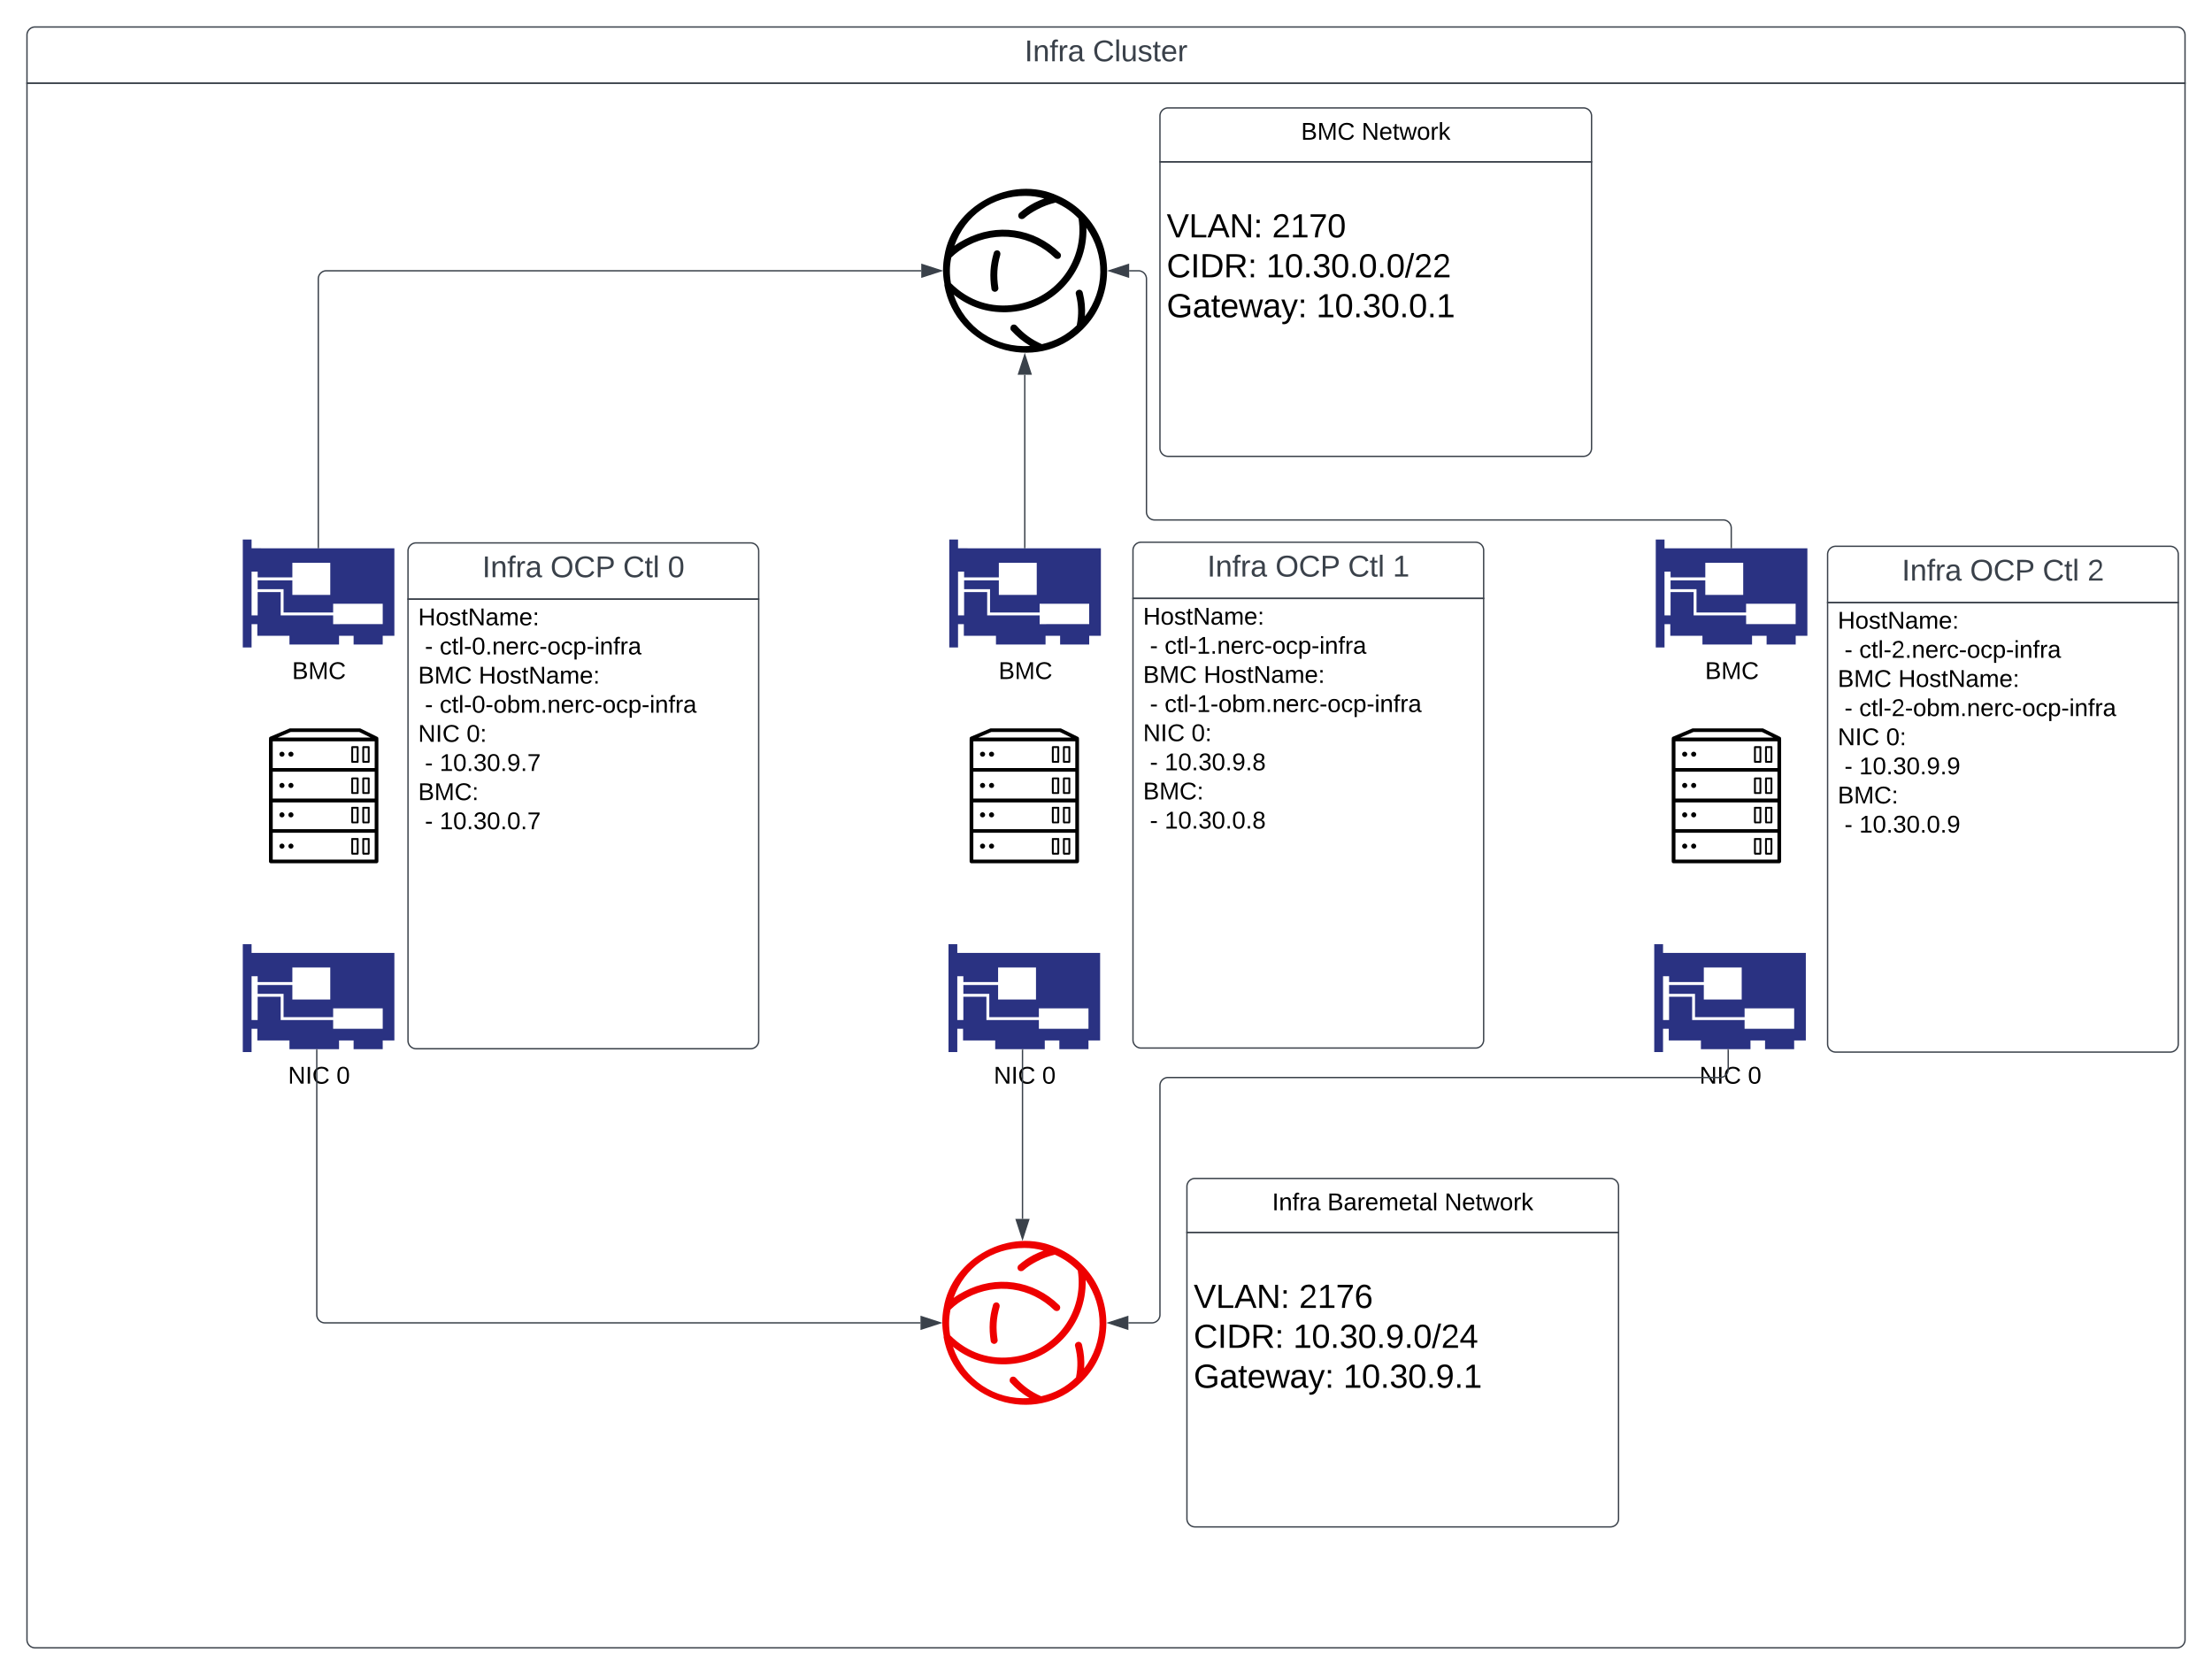 <svg xmlns="http://www.w3.org/2000/svg" xmlns:xlink="http://www.w3.org/1999/xlink" xmlns:lucid="lucid" width="1640" height="1241.67"><g transform="translate(-60 -20)" lucid:page-tab-id="0_0"><path d="M0 0h1760v1360H0z" fill="#fff"/><path d="M80 81.67V46a6 6 0 0 1 6-6h1588a6 6 0 0 1 6 6v35.67z" stroke="#3a414a" fill="#fff"/><path d="M1680 81.67v1154a6 6 0 0 1-6 6H86a6 6 0 0 1-6-6v-1154z" stroke="#3a414a" fill="none"/><use xlink:href="#a" transform="matrix(1,0,0,1,80,40) translate(739.63 25.444)"/><use xlink:href="#b" transform="matrix(1,0,0,1,80,40) translate(790.185 25.444)"/><path d="M340.48 567.8c.16-.6-.08-1.2-.65-1.5l-12.57-6.2c-.17-.1-.4-.1-.57-.1h-51.44c-.25 0-.4 0-.57.1l-14.45 6.1c-.65.3-.9 1-.73 1.6-.08.2-.08.3-.08.4v90.4c0 .8.57 1.4 1.38 1.4h78.36c.73 0 1.38-.6 1.38-1.4v-45.1-.1-45.2c0-.1 0-.2-.08-.4zm-64.98-5.1h50.86l8.36 4.1h-68.87l9.65-4.1zm62.3 94.6h-75.6v-19.9h75.6v19.9zm0-22.6h-75.6v-19.8h75.6v19.8zm0-22.7h-75.6v-19.9h75.6V612zm0-34.1v4.1m0 7.4h-75.6v-19.8h75.6v19.8z" stroke="#000" stroke-opacity="0" stroke-width=".69"/><path d="M270.96 579.1c0 1.1-.9 1.9-1.87 1.9-1.06 0-1.95-.8-1.95-1.9 0-1 .9-1.8 1.94-1.8.97 0 1.86.8 1.86 1.8zM277.6 579.1c0 1.1-.88 1.9-1.86 1.9-1.05 0-1.94-.8-1.94-1.9 0-1 .9-1.8 1.94-1.8.98 0 1.87.8 1.87 1.8zM270.96 602.3c0 1.1-.9 1.9-1.87 1.9-1.06 0-1.95-.8-1.95-1.9 0-1 .9-1.9 1.94-1.9.97 0 1.86.9 1.86 1.9zM277.6 602.3c0 1.1-.88 1.9-1.86 1.9-1.05 0-1.94-.8-1.94-1.9 0-1 .9-1.9 1.94-1.9.98 0 1.87.9 1.87 1.9zM270.96 624.1c0 1.1-.9 1.9-1.87 1.9-1.06 0-1.95-.8-1.95-1.9 0-1 .9-1.9 1.94-1.9.97 0 1.86.9 1.86 1.9zM277.6 624.1c0 1.1-.88 1.9-1.86 1.9-1.05 0-1.94-.8-1.94-1.9 0-1 .9-1.9 1.94-1.9.98 0 1.87.9 1.87 1.9zM270.96 647.3c0 1-.9 1.9-1.87 1.9-1.06 0-1.95-.9-1.95-1.9 0-1 .9-1.9 1.94-1.9.97 0 1.86.9 1.86 1.9zM277.6 647.3c0 1-.88 1.9-1.86 1.9-1.05 0-1.94-.9-1.94-1.9 0-1 .9-1.9 1.94-1.9.98 0 1.87.9 1.87 1.9zM334.07 584.8c0 .4-.32.7-.65.7h-4.13c-.34 0-.66-.3-.66-.7v-10.9c0-.4.32-.7.65-.7h4.12c.33 0 .65.3.65.7v10.9zm-4.05-.7h2.67v-9.5H330v9.5zM325.88 584.8c0 .4-.33.7-.65.7h-4.14c-.33 0-.66-.3-.66-.7v-10.9c0-.4.33-.7.65-.7h4.13c.32 0 .65.3.65.7v10.9zm-4.06-.7h2.68v-9.5h-2.68v9.5zM334.07 608c0 .3-.32.6-.65.6h-4.13c-.34 0-.66-.3-.66-.6v-10.9c0-.4.32-.7.65-.7h4.12c.33 0 .65.3.65.7V608zm-4.05-.7h2.67v-9.6H330v9.6zM325.88 608c0 .3-.33.6-.65.6h-4.14c-.33 0-.66-.3-.66-.6v-10.9c0-.4.33-.7.65-.7h4.13c.32 0 .65.3.65.7V608zm-4.06-.7h2.68v-9.6h-2.68v9.6zM334.07 629.5c0 .4-.32.9-.65.9h-4.13c-.34 0-.66-.5-.66-.9v-10.9c0-.4.32-.4.65-.4h4.12c.33 0 .65 0 .65.4v10.9zm-4.05-.4h2.67v-9.6H330v9.6zM325.88 629.5c0 .4-.33.9-.65.9h-4.14c-.33 0-.66-.5-.66-.9v-10.9c0-.4.33-.4.65-.4h4.13c.32 0 .65 0 .65.4v10.9zm-4.06-.4h2.68v-9.6h-2.68v9.6zM334.07 652.7c0 .3-.32.9-.65.9h-4.13c-.34 0-.66-.6-.66-.9v-10.9c0-.4.32-.5.65-.5h4.12c.33 0 .65.1.65.5v10.9zm-4.05-.5h2.67v-9.5H330v9.5zM325.88 652.7c0 .3-.33.9-.65.9h-4.14c-.33 0-.66-.6-.66-.9v-10.9c0-.4.33-.5.65-.5h4.13c.32 0 .65.1.65.5v10.9zm-4.06-.5h2.68v-9.5h-2.68v9.5zM859.92 567.8c.16-.6-.08-1.2-.65-1.5l-12.57-6.2c-.17-.1-.4-.1-.57-.1H794.7c-.25 0-.4 0-.57.1l-14.44 6.1c-.66.3-.9 1-.74 1.6-.08.2-.08.3-.08.4v90.4c0 .8.57 1.4 1.38 1.4h78.36c.73 0 1.38-.6 1.38-1.4v-45.1-.1-45.2c0-.1 0-.2-.08-.4zm-64.98-5.1h50.86l8.36 4.1H785.3l9.64-4.1zm62.3 94.6h-75.6v-19.9h75.6v19.9zm0-22.6h-75.6v-19.8h75.6v19.8zm0-22.7h-75.6v-19.9h75.6V612zm0-34.1v4.1m0 7.4h-75.6v-19.8h75.6v19.8z" stroke="#000" stroke-opacity="0" stroke-width=".69"/><path d="M790.4 579.1c0 1.1-.9 1.9-1.87 1.9-1.05 0-1.95-.8-1.95-1.9 0-1 .9-1.8 1.95-1.8.97 0 1.87.8 1.87 1.8zM797.05 579.1c0 1.1-.9 1.9-1.87 1.9-1.05 0-1.94-.8-1.94-1.9 0-1 .9-1.8 1.94-1.8.98 0 1.87.8 1.87 1.8zM790.4 602.3c0 1.1-.9 1.9-1.87 1.9-1.05 0-1.95-.8-1.95-1.9 0-1 .9-1.9 1.95-1.9.97 0 1.87.9 1.87 1.9zM797.05 602.3c0 1.1-.9 1.9-1.87 1.9-1.05 0-1.94-.8-1.94-1.9 0-1 .9-1.9 1.94-1.9.98 0 1.87.9 1.87 1.9zM790.4 624.1c0 1.1-.9 1.9-1.87 1.9-1.05 0-1.95-.8-1.95-1.9 0-1 .9-1.9 1.95-1.9.97 0 1.87.9 1.87 1.9zM797.05 624.1c0 1.1-.9 1.9-1.87 1.9-1.05 0-1.94-.8-1.94-1.9 0-1 .9-1.9 1.94-1.9.98 0 1.87.9 1.87 1.9zM790.4 647.3c0 1-.9 1.9-1.87 1.9-1.05 0-1.95-.9-1.95-1.9 0-1 .9-1.9 1.95-1.9.97 0 1.87.9 1.87 1.9zM797.05 647.3c0 1-.9 1.9-1.87 1.9-1.05 0-1.94-.9-1.94-1.9 0-1 .9-1.9 1.94-1.9.98 0 1.87.9 1.87 1.9zM853.5 584.8c0 .4-.3.7-.64.7h-4.14c-.32 0-.64-.3-.64-.7v-10.9c0-.4.32-.7.64-.7h4.14c.33 0 .65.3.65.7v10.9zm-4.05-.7h2.68v-9.5h-2.68v9.5zM845.32 584.8c0 .4-.33.7-.65.7h-4.14c-.32 0-.65-.3-.65-.7v-10.9c0-.4.33-.7.65-.7h4.14c.32 0 .65.3.65.7v10.9zm-4.06-.7h2.68v-9.5h-2.68v9.5zM853.5 608c0 .3-.3.6-.64.6h-4.14c-.32 0-.64-.3-.64-.6v-10.9c0-.4.32-.7.64-.7h4.14c.33 0 .65.3.65.7V608zm-4.05-.7h2.68v-9.6h-2.68v9.6zM845.32 608c0 .3-.33.6-.65.6h-4.14c-.32 0-.65-.3-.65-.6v-10.9c0-.4.33-.7.65-.7h4.14c.32 0 .65.3.65.7V608zm-4.06-.7h2.68v-9.6h-2.68v9.6zM853.5 629.5c0 .4-.3.9-.64.9h-4.14c-.32 0-.64-.5-.64-.9v-10.9c0-.4.32-.4.64-.4h4.14c.33 0 .65 0 .65.4v10.9zm-4.05-.4h2.68v-9.6h-2.68v9.6zM845.32 629.5c0 .4-.33.9-.65.9h-4.14c-.32 0-.65-.5-.65-.9v-10.9c0-.4.33-.4.65-.4h4.14c.32 0 .65 0 .65.4v10.9zm-4.06-.4h2.68v-9.6h-2.68v9.6zM853.5 652.7c0 .3-.3.9-.64.9h-4.14c-.32 0-.64-.6-.64-.9v-10.9c0-.4.32-.5.64-.5h4.14c.33 0 .65.1.65.5v10.9zm-4.05-.5h2.68v-9.5h-2.68v9.5zM845.32 652.7c0 .3-.33.9-.65.9h-4.14c-.32 0-.65-.6-.65-.9v-10.9c0-.4.33-.5.65-.5h4.14c.32 0 .65.1.65.5v10.9zm-4.06-.5h2.68v-9.5h-2.68v9.5zM1380.48 567.8c.16-.6-.08-1.2-.65-1.5l-12.57-6.2c-.17-.1-.4-.1-.57-.1h-51.44c-.25 0-.4 0-.57.1l-14.45 6.1c-.65.3-.9 1-.73 1.6-.08.2-.08.3-.08.4v90.4c0 .8.57 1.4 1.38 1.4h78.36c.73 0 1.38-.6 1.38-1.4v-45.1-.1-45.2c0-.1 0-.2-.08-.4zm-64.98-5.1h50.86l8.36 4.1h-68.87l9.65-4.1zm62.3 94.6h-75.6v-19.9h75.6v19.9zm0-22.6h-75.6v-19.8h75.6v19.8zm0-22.7h-75.6v-19.9h75.6V612zm0-34.1v4.1m0 7.4h-75.6v-19.8h75.6v19.8z" stroke="#000" stroke-opacity="0" stroke-width=".69"/><path d="M1310.96 579.1c0 1.1-.9 1.9-1.87 1.9-1.06 0-1.95-.8-1.95-1.9 0-1 .9-1.8 1.94-1.8.97 0 1.86.8 1.86 1.8zM1317.6 579.1c0 1.1-.88 1.9-1.86 1.9-1.05 0-1.94-.8-1.94-1.9 0-1 .9-1.8 1.94-1.8.98 0 1.87.8 1.87 1.8zM1310.96 602.3c0 1.1-.9 1.9-1.87 1.9-1.06 0-1.95-.8-1.95-1.9 0-1 .9-1.9 1.94-1.9.97 0 1.86.9 1.86 1.9zM1317.6 602.3c0 1.1-.88 1.9-1.86 1.9-1.05 0-1.94-.8-1.94-1.9 0-1 .9-1.9 1.94-1.9.98 0 1.87.9 1.87 1.9zM1310.96 624.1c0 1.1-.9 1.9-1.87 1.9-1.06 0-1.95-.8-1.95-1.9 0-1 .9-1.9 1.94-1.9.97 0 1.86.9 1.86 1.9zM1317.6 624.1c0 1.1-.88 1.9-1.86 1.9-1.05 0-1.94-.8-1.94-1.9 0-1 .9-1.9 1.94-1.9.98 0 1.87.9 1.87 1.9zM1310.96 647.3c0 1-.9 1.9-1.87 1.9-1.06 0-1.95-.9-1.95-1.9 0-1 .9-1.9 1.94-1.9.97 0 1.86.9 1.86 1.9zM1317.6 647.3c0 1-.88 1.9-1.86 1.9-1.05 0-1.94-.9-1.94-1.9 0-1 .9-1.9 1.94-1.9.98 0 1.87.9 1.87 1.9zM1374.07 584.8c0 .4-.32.7-.65.7h-4.13c-.34 0-.66-.3-.66-.7v-10.9c0-.4.32-.7.65-.7h4.12c.33 0 .65.3.65.7v10.9zm-4.05-.7h2.67v-9.5H1370v9.5zM1365.88 584.8c0 .4-.33.7-.65.7h-4.14c-.33 0-.66-.3-.66-.7v-10.9c0-.4.33-.7.65-.7h4.13c.32 0 .65.3.65.7v10.9zm-4.06-.7h2.68v-9.5h-2.68v9.5zM1374.07 608c0 .3-.32.6-.65.6h-4.13c-.34 0-.66-.3-.66-.6v-10.9c0-.4.32-.7.65-.7h4.12c.33 0 .65.3.65.7V608zm-4.05-.7h2.67v-9.6H1370v9.6zM1365.88 608c0 .3-.33.6-.65.6h-4.14c-.33 0-.66-.3-.66-.6v-10.9c0-.4.33-.7.65-.7h4.13c.32 0 .65.3.65.7V608zm-4.06-.7h2.68v-9.6h-2.68v9.6zM1374.07 629.5c0 .4-.32.9-.65.9h-4.13c-.34 0-.66-.5-.66-.9v-10.9c0-.4.32-.4.65-.4h4.12c.33 0 .65 0 .65.4v10.9zm-4.05-.4h2.67v-9.6H1370v9.6zM1365.88 629.5c0 .4-.33.9-.65.9h-4.14c-.33 0-.66-.5-.66-.9v-10.9c0-.4.33-.4.65-.4h4.13c.32 0 .65 0 .65.4v10.9zm-4.06-.4h2.68v-9.6h-2.68v9.6zM1374.07 652.7c0 .3-.32.9-.65.9h-4.13c-.34 0-.66-.6-.66-.9v-10.9c0-.4.32-.5.65-.5h4.12c.33 0 .65.1.65.5v10.9zm-4.05-.5h2.67v-9.5H1370v9.5zM1365.88 652.7c0 .3-.33.9-.65.9h-4.14c-.33 0-.66-.6-.66-.9v-10.9c0-.4.33-.5.65-.5h4.13c.32 0 .65.1.65.5v10.9zm-4.06-.5h2.68v-9.5h-2.68v9.5z" stroke="#000" stroke-opacity="0" stroke-width=".69"/><path d="M246.52 726.48V720H240v80h6.52v-17.28h4.27v8.64h23.82v6.48h36.76v-6.48h10.8v6.48h21.58v-6.48h8.65v-64.88H246.53zm97.24 56.24H307v-6.48h-38.9v-17.28h-17.08v17.28h-4.5v-32.48h4.5v4.32h25.74v-10.8h28.1v23.76h-28.1v-10.8h-25.74v6.56h19.22v17.28H307v-6.48h36.76v15.12z" stroke="#000" stroke-opacity="0" fill="#2a3282"/><use xlink:href="#c" transform="matrix(1,0,0,1,210,809) translate(63.55 14.4)"/><use xlink:href="#d" transform="matrix(1,0,0,1,210,809) translate(99.45 14.4)"/><path d="M246.52 426.48V420H240v80h6.52v-17.28h4.27v8.64h23.82v6.48h36.76v-6.48h10.8v6.48h21.58v-6.48h8.65v-64.88H246.53zm97.24 56.24H307v-6.48h-38.9v-17.28h-17.08v17.28h-4.5v-32.48h4.5v4.32h25.74v-10.8h28.1v23.76h-28.1v-10.8h-25.74v6.56h19.22v17.28H307v-6.48h36.76v15.12z" stroke="#000" stroke-opacity="0" fill="#2a3282"/><use xlink:href="#e" transform="matrix(1,0,0,1,210,509) translate(66.55 14.4)"/><path d="M769.75 726.48V720h-6.52v80h6.52v-17.28h4.27v8.64h23.84v6.48h36.75v-6.48h10.8v6.48H867v-6.48h8.64v-64.88h-105.9zM867 782.72h-36.77v-6.48h-38.89v-17.28h-17.1v17.28h-4.5v-32.48h4.5v4.32H800v-10.8h28.1v23.76H800v-10.8h-25.75v6.56H793.47v17.28h36.76v-6.48H867v15.12z" stroke="#000" stroke-opacity="0" fill="#2a3282"/><use xlink:href="#c" transform="matrix(1,0,0,1,733.233,809) translate(63.55 14.4)"/><use xlink:href="#d" transform="matrix(1,0,0,1,733.233,809) translate(99.45 14.4)"/><path d="M770.3 426.48V420h-6.5v80h6.5v-17.28h4.3v8.64h23.82v6.48h36.76v-6.48h10.8v6.48h21.57v-6.48h8.66v-64.88H770.3zm97.25 56.24H830.8v-6.48H791.9v-17.28h-17.1v17.28h-4.5v-32.48h4.5v4.32h25.75v-10.8h28.1v23.76h-28.1v-10.8H774.8v6.56h19.23v17.28h36.76v-6.48h36.75v15.12z" stroke="#000" stroke-opacity="0" fill="#2a3282"/><use xlink:href="#e" transform="matrix(1,0,0,1,733.794,509) translate(66.55 14.4)"/><path d="M1293 726.48V720h-6.53v80h6.52v-17.28h4.26v8.64h23.83v6.48h36.75v-6.48h10.8v6.48h21.57v-6.48h8.66v-64.88h-105.9zm97.22 56.24h-36.76v-6.48h-38.89v-17.28h-17.1v17.28H1293v-32.48h4.48v4.32h25.74v-10.8h28.1v23.76h-28.1v-10.8h-25.74v6.56H1316.7v17.28h36.76v-6.48h36.76v15.12z" stroke="#000" stroke-opacity="0" fill="#2a3282"/><use xlink:href="#c" transform="matrix(1,0,0,1,1256.466,809) translate(63.55 14.4)"/><use xlink:href="#d" transform="matrix(1,0,0,1,1256.466,809) translate(99.45 14.4)"/><path d="M1294.1 426.48V420h-6.5v80h6.5v-17.28h4.28v8.64h23.83v6.48h36.77v-6.48h10.8v6.48h21.57v-6.48h8.66v-64.88h-105.9zm97.24 56.24h-36.75v-6.48H1315.68v-17.28h-17.1v17.28h-4.5v-32.48h4.5v4.32h25.75v-10.8h28.1v23.76h-28.1v-10.8h-25.75v6.56h19.23v17.28h36.76v-6.48h36.74v15.12z" stroke="#000" stroke-opacity="0" fill="#2a3282"/><use xlink:href="#e" transform="matrix(1,0,0,1,1257.588,509) translate(66.55 14.4)"/><path d="M799.94 205.67c-1.34-.36-2.8.37-3.17 1.83-2.67 9.1-3.16 17.25-1.7 26.6.12 1.46 1.58 2.43 2.92 2.2 1.45-.26 2.42-1.6 2.18-2.93-1.34-8.62-.97-16.16 1.46-24.42.36-1.45-.37-2.9-1.7-3.28z" stroke="#000" stroke-opacity="0" stroke-width="4.17"/><path d="M844.32 165.1c-34.78-16.03-78.2 7.53-84.15 44.58-1.34 7.17-1.34 13.6 0 20.78v1.1c8.4 47.36 67.98 66.68 102.27 32.9l.5-.48c5.58-5.7 9.6-11.42 12.75-18.7 13.5-30.86-.6-66.7-31.38-80.18zm-79.16 45.92c3.9-3.77 7.66-6.44 12.52-9 21.65-11.4 46.82-7.76 64.45 9.24 1.1.97 2.8.97 3.77 0 .97-1.1.97-2.67 0-3.64-19.2-18.7-46.94-22.6-70.65-10.08-2.8 1.45-5.1 2.8-7.66 4.73 8.02-22.6 28.32-37.05 52.4-37.05 5.1 0 9.36.6 14.23 1.95-2.68.97-4.75 1.94-7.3 3.16-4.13 2.18-7.54 4.5-11.06 7.53-1.1.97-1.22 2.55-.37 3.64.97 1.1 2.68 1.22 3.77.37 3.28-2.8 6.32-4.74 10.1-6.7 4.37-2.3 8.38-3.75 13.25-4.97 6.7 3.04 11.9 6.56 17.02 11.8 4.74 30.48-15.93 58.9-46.33 63.76-18.35 2.92-35.13-2.67-48.26-15.8-1.1-6.55-1.1-12.38.24-18.94zm97.64 26c0-.13-.12-.25-.12-.37-.48-1.46-1.94-2.2-3.28-1.7-1.46.5-2.2 1.94-1.7 3.28 1.94 7.9 2.2 14.94.6 22.96-7.53 7.28-15.56 11.53-25.78 13.96-7.66-3.4-13.5-7.65-18.96-13.85-.98-.84-2.32-.96-3.4-.23-1.1.85-1.35 2.55-.62 3.76 4.38 4.74 8.64 8.26 14.23 11.66-25.66 1.7-48.4-13.5-56.67-38.03 11.68 9.24 24.45 13.37 39.28 13 33.56-.97 60.07-28.9 59.1-62.56 14.1 20.18 13.74 45.93-1.1 65.6.37-6.2-.12-11.4-1.58-17.48z" stroke="#000" stroke-opacity="0" stroke-width="4.17"/><path d="M799.37 985.67c-1.33-.36-2.8.37-3.16 1.83-2.66 9.1-3.15 17.25-1.7 26.6.13 1.46 1.6 2.43 2.93 2.2 1.46-.26 2.43-1.6 2.2-2.93-1.35-8.62-.98-16.16 1.45-24.42.36-1.45-.37-2.9-1.7-3.28z" stroke="#000" stroke-opacity="0" stroke-width="4.17" fill="#e00"/><path d="M843.76 945.1c-34.78-16.03-78.2 7.53-84.15 44.58-1.33 7.17-1.33 13.6 0 20.78v1.1c8.4 47.36 68 66.68 102.28 32.9l.48-.48c5.6-5.7 9.6-11.42 12.77-18.7 13.5-30.86-.6-66.7-31.37-80.18zm-79.16 45.92c3.9-3.77 7.66-6.44 12.52-9 21.65-11.4 46.82-7.76 64.45 9.24 1.1.97 2.8.97 3.77 0 .97-1.1.97-2.67 0-3.64-19.2-18.7-46.94-22.6-70.65-10.08-2.8 1.45-5.12 2.8-7.67 4.73 8.02-22.6 28.33-37.05 52.4-37.05 5.12 0 9.37.6 14.24 1.95-2.68.97-4.75 1.94-7.3 3.16-4.13 2.18-7.54 4.5-11.07 7.53-1.1.97-1.2 2.55-.36 3.64.97 1.1 2.67 1.22 3.77.37 3.3-2.8 6.33-4.74 10.1-6.7 4.38-2.3 8.4-3.75 13.26-4.97 6.68 3.04 11.9 6.56 17.02 11.8 4.74 30.48-15.93 58.9-46.33 63.76-18.36 2.92-35.14-2.67-48.28-15.8-1.1-6.55-1.1-12.38.25-18.94zm97.64 26c0-.13-.12-.25-.12-.37-.5-1.46-1.94-2.2-3.28-1.7-1.46.5-2.2 1.94-1.7 3.28 1.94 7.9 2.18 14.94.6 22.96-7.54 7.28-15.56 11.53-25.78 13.96-7.66-3.4-13.5-7.65-18.97-13.85-.98-.84-2.32-.96-3.4-.23-1.1.85-1.35 2.55-.62 3.76 4.38 4.74 8.63 8.26 14.23 11.66-25.65 1.7-48.4-13.5-56.66-38.03 11.68 9.24 24.44 13.37 39.28 13 33.56-.97 60.07-28.9 59.1-62.56 14.1 20.18 13.74 45.93-1.1 65.6.37-6.2-.12-11.4-1.58-17.48z" stroke="#000" stroke-opacity="0" stroke-width="4.17" fill="#e00"/><path d="M819.78 425.98V297.86" stroke="#3a414a" fill="none"/><path d="M819.28 426.48v-.5h1v.5z" stroke="#3a414a" stroke-width=".05" fill="#3a414a"/><path d="M819.78 283.1l4.63 14.26h-9.26z" stroke="#3a414a" fill="#3a414a"/><path d="M1343.57 425.98v-14.5a6 6 0 0 0-6-6H916a6 6 0 0 1-6-6V226.74a6 6 0 0 0-6-6h-6.83" stroke="#3a414a" fill="none"/><path d="M1343.07 426.48v-.5h1v.5z" stroke="#3a414a" stroke-width=".05" fill="#3a414a"/><path d="M882.4 220.74l14.27-4.64v9.27z" stroke="#3a414a" fill="#3a414a"/><path d="M920 140v-34a6 6 0 0 1 6-6h308a6 6 0 0 1 6 6v34z" stroke="#3a414a" fill="#fff"/><path d="M1240 140v212.33a6 6 0 0 1-6 6H926a6 6 0 0 1-6-6V140z" stroke="#3a414a" fill="none"/><use xlink:href="#f" transform="matrix(1,0,0,1,920,100) translate(104.625 23.6)"/><use xlink:href="#g" transform="matrix(1,0,0,1,920,100) translate(149.525 23.6)"/><path d="M920 141.67h320V360H920z" fill="#fff" fill-opacity="0"/><use xlink:href="#h" transform="matrix(1,0,0,1,925,146.667) translate(0 19.733)"/><use xlink:href="#i" transform="matrix(1,0,0,1,925,146.667) translate(0 49.333)"/><use xlink:href="#j" transform="matrix(1,0,0,1,925,146.667) translate(78.043 49.333)"/><use xlink:href="#k" transform="matrix(1,0,0,1,925,146.667) translate(0 78.933)"/><use xlink:href="#l" transform="matrix(1,0,0,1,925,146.667) translate(73.794 78.933)"/><use xlink:href="#m" transform="matrix(1,0,0,1,925,146.667) translate(0 108.533)"/><use xlink:href="#n" transform="matrix(1,0,0,1,925,146.667) translate(110.931 108.533)"/><path d="M940 933.67v-34a6 6 0 0 1 6-6h308a6 6 0 0 1 6 6v34z" stroke="#3a414a" fill="#fff"/><path d="M1260 933.67V1146a6 6 0 0 1-6 6H946a6 6 0 0 1-6-6V933.67z" stroke="#3a414a" fill="none"/><use xlink:href="#o" transform="matrix(1,0,0,1,940,893.667) translate(63.175 23.6)"/><use xlink:href="#p" transform="matrix(1,0,0,1,940,893.667) translate(104.125 23.6)"/><use xlink:href="#g" transform="matrix(1,0,0,1,940,893.667) translate(190.975 23.6)"/><path d="M940 935.33h320v218.34H940z" fill="#fff" fill-opacity="0"/><use xlink:href="#h" transform="matrix(1,0,0,1,945,940.333) translate(0 19.733)"/><use xlink:href="#i" transform="matrix(1,0,0,1,945,940.333) translate(0 49.333)"/><use xlink:href="#q" transform="matrix(1,0,0,1,945,940.333) translate(78.043 49.333)"/><use xlink:href="#k" transform="matrix(1,0,0,1,945,940.333) translate(0 78.933)"/><use xlink:href="#r" transform="matrix(1,0,0,1,945,940.333) translate(73.794 78.933)"/><use xlink:href="#m" transform="matrix(1,0,0,1,945,940.333) translate(0 108.533)"/><use xlink:href="#s" transform="matrix(1,0,0,1,945,940.333) translate(110.931 108.533)"/><path d="M294.86 798.34v196.4a6 6 0 0 0 6 6h441.6" stroke="#3a414a" fill="none"/><path d="M295.36 798.35h-1v-.5h1z" stroke="#3a414a" stroke-width=".05" fill="#3a414a"/><path d="M757.23 1000.74l-14.27 4.63v-9.27z" stroke="#3a414a" fill="#3a414a"/><path d="M818.1 798.34v125.32" stroke="#3a414a" fill="none"/><path d="M818.6 798.35h-1v-.5h1z" stroke="#3a414a" stroke-width=".05" fill="#3a414a"/><path d="M818.1 938.42l-4.65-14.26h9.28z" stroke="#3a414a" fill="#3a414a"/><path d="M1341.32 798.34v14.5a6 6 0 0 1-6 6H926a6 6 0 0 0-6 6v169.9a6 6 0 0 1-6 6h-17.4" stroke="#3a414a" fill="none"/><path d="M1341.82 798.35h-1v-.5h1z" stroke="#3a414a" stroke-width=".05" fill="#3a414a"/><path d="M881.85 1000.74l14.26-4.64v9.27z" stroke="#3a414a" fill="#3a414a"/><path d="M1415 466.67V431a6 6 0 0 1 6-6h248a6 6 0 0 1 6 6v35.67z" stroke="#3a414a" fill="#fff"/><path d="M1675 466.67V794a6 6 0 0 1-6 6h-248a6 6 0 0 1-6-6V466.67z" stroke="#3a414a" fill="none"/><g><use xlink:href="#a" transform="matrix(1,0,0,1,1415,425) translate(55.031 25.444)"/><use xlink:href="#t" transform="matrix(1,0,0,1,1415,425) translate(105.586 25.444)"/><use xlink:href="#u" transform="matrix(1,0,0,1,1415,425) translate(159.414 25.444)"/><use xlink:href="#v" transform="matrix(1,0,0,1,1415,425) translate(192.623 25.444)"/></g><path d="M1417.5 466.67h255V800h-255z" fill="#fff" fill-opacity="0"/><g><use xlink:href="#w" transform="matrix(1,0,0,1,1422.5,471.667) translate(0 14.4)"/><use xlink:href="#x" transform="matrix(1,0,0,1,1422.5,471.667) translate(0 36)"/><use xlink:href="#y" transform="matrix(1,0,0,1,1422.5,471.667) translate(5 36)"/><use xlink:href="#z" transform="matrix(1,0,0,1,1422.5,471.667) translate(15.95 36)"/><use xlink:href="#A" transform="matrix(1,0,0,1,1422.5,471.667) translate(0 57.6)"/><use xlink:href="#B" transform="matrix(1,0,0,1,1422.5,471.667) translate(44.9 57.6)"/><use xlink:href="#x" transform="matrix(1,0,0,1,1422.5,471.667) translate(0 79.2)"/><use xlink:href="#y" transform="matrix(1,0,0,1,1422.5,471.667) translate(5 79.2)"/><use xlink:href="#C" transform="matrix(1,0,0,1,1422.5,471.667) translate(15.95 79.2)"/><use xlink:href="#D" transform="matrix(1,0,0,1,1422.5,471.667) translate(0 100.8)"/><use xlink:href="#E" transform="matrix(1,0,0,1,1422.5,471.667) translate(35.9 100.8)"/><use xlink:href="#x" transform="matrix(1,0,0,1,1422.5,471.667) translate(0 122.4)"/><use xlink:href="#y" transform="matrix(1,0,0,1,1422.5,471.667) translate(5 122.4)"/><use xlink:href="#F" transform="matrix(1,0,0,1,1422.5,471.667) translate(15.95 122.4)"/><use xlink:href="#G" transform="matrix(1,0,0,1,1422.5,471.667) translate(0 144)"/><use xlink:href="#x" transform="matrix(1,0,0,1,1422.5,471.667) translate(0 165.6)"/><use xlink:href="#y" transform="matrix(1,0,0,1,1422.5,471.667) translate(5 165.6)"/><use xlink:href="#H" transform="matrix(1,0,0,1,1422.5,471.667) translate(15.95 165.6)"/><use xlink:href="#I" transform="matrix(1,0,0,1,1422.5,471.667) translate(0 187.2)"/></g><path d="M900 463.67V428a6 6 0 0 1 6-6h248a6 6 0 0 1 6 6v35.67z" stroke="#3a414a" fill="#fff"/><path d="M1160 463.67V791a6 6 0 0 1-6 6H906a6 6 0 0 1-6-6V463.67z" stroke="#3a414a" fill="none"/><g><use xlink:href="#a" transform="matrix(1,0,0,1,900,422) translate(55.031 25.444)"/><use xlink:href="#t" transform="matrix(1,0,0,1,900,422) translate(105.586 25.444)"/><use xlink:href="#u" transform="matrix(1,0,0,1,900,422) translate(159.414 25.444)"/><use xlink:href="#J" transform="matrix(1,0,0,1,900,422) translate(192.623 25.444)"/></g><path d="M902.5 463.67h255V797h-255z" fill="#fff" fill-opacity="0"/><g><use xlink:href="#w" transform="matrix(1,0,0,1,907.5,468.667) translate(0 14.4)"/><use xlink:href="#x" transform="matrix(1,0,0,1,907.5,468.667) translate(0 36)"/><use xlink:href="#y" transform="matrix(1,0,0,1,907.5,468.667) translate(5 36)"/><use xlink:href="#K" transform="matrix(1,0,0,1,907.5,468.667) translate(15.95 36)"/><use xlink:href="#A" transform="matrix(1,0,0,1,907.5,468.667) translate(0 57.6)"/><use xlink:href="#B" transform="matrix(1,0,0,1,907.5,468.667) translate(44.9 57.6)"/><use xlink:href="#x" transform="matrix(1,0,0,1,907.5,468.667) translate(0 79.2)"/><use xlink:href="#y" transform="matrix(1,0,0,1,907.5,468.667) translate(5 79.2)"/><use xlink:href="#L" transform="matrix(1,0,0,1,907.5,468.667) translate(15.95 79.2)"/><use xlink:href="#D" transform="matrix(1,0,0,1,907.5,468.667) translate(0 100.8)"/><use xlink:href="#E" transform="matrix(1,0,0,1,907.5,468.667) translate(35.9 100.8)"/><use xlink:href="#x" transform="matrix(1,0,0,1,907.5,468.667) translate(0 122.4)"/><use xlink:href="#y" transform="matrix(1,0,0,1,907.5,468.667) translate(5 122.4)"/><use xlink:href="#M" transform="matrix(1,0,0,1,907.5,468.667) translate(15.95 122.4)"/><use xlink:href="#G" transform="matrix(1,0,0,1,907.5,468.667) translate(0 144)"/><use xlink:href="#x" transform="matrix(1,0,0,1,907.5,468.667) translate(0 165.6)"/><use xlink:href="#y" transform="matrix(1,0,0,1,907.5,468.667) translate(5 165.6)"/><use xlink:href="#N" transform="matrix(1,0,0,1,907.5,468.667) translate(15.95 165.6)"/><use xlink:href="#I" transform="matrix(1,0,0,1,907.5,468.667) translate(0 187.2)"/></g><path d="M362.5 464.17V428.5a6 6 0 0 1 6-6h248a6 6 0 0 1 6 6v35.67z" stroke="#3a414a" fill="#fff"/><path d="M622.5 464.17V791.5a6 6 0 0 1-6 6h-248a6 6 0 0 1-6-6V464.17z" stroke="#3a414a" fill="none"/><g><use xlink:href="#a" transform="matrix(1,0,0,1,362.5,422.5) translate(55.031 25.444)"/><use xlink:href="#t" transform="matrix(1,0,0,1,362.5,422.5) translate(105.586 25.444)"/><use xlink:href="#u" transform="matrix(1,0,0,1,362.5,422.5) translate(159.414 25.444)"/><use xlink:href="#O" transform="matrix(1,0,0,1,362.5,422.5) translate(192.623 25.444)"/></g><path d="M365 464.17h255V797.5H365z" fill="#fff" fill-opacity="0"/><g><use xlink:href="#w" transform="matrix(1,0,0,1,370,469.167) translate(0 14.4)"/><use xlink:href="#x" transform="matrix(1,0,0,1,370,469.167) translate(0 36)"/><use xlink:href="#y" transform="matrix(1,0,0,1,370,469.167) translate(5 36)"/><use xlink:href="#P" transform="matrix(1,0,0,1,370,469.167) translate(15.95 36)"/><use xlink:href="#A" transform="matrix(1,0,0,1,370,469.167) translate(0 57.6)"/><use xlink:href="#B" transform="matrix(1,0,0,1,370,469.167) translate(44.9 57.6)"/><use xlink:href="#x" transform="matrix(1,0,0,1,370,469.167) translate(0 79.2)"/><use xlink:href="#y" transform="matrix(1,0,0,1,370,469.167) translate(5 79.2)"/><use xlink:href="#Q" transform="matrix(1,0,0,1,370,469.167) translate(15.95 79.2)"/><use xlink:href="#D" transform="matrix(1,0,0,1,370,469.167) translate(0 100.8)"/><use xlink:href="#E" transform="matrix(1,0,0,1,370,469.167) translate(35.9 100.8)"/><use xlink:href="#x" transform="matrix(1,0,0,1,370,469.167) translate(0 122.4)"/><use xlink:href="#y" transform="matrix(1,0,0,1,370,469.167) translate(5 122.4)"/><use xlink:href="#R" transform="matrix(1,0,0,1,370,469.167) translate(15.95 122.4)"/><use xlink:href="#G" transform="matrix(1,0,0,1,370,469.167) translate(0 144)"/><use xlink:href="#x" transform="matrix(1,0,0,1,370,469.167) translate(0 165.6)"/><use xlink:href="#y" transform="matrix(1,0,0,1,370,469.167) translate(5 165.6)"/><use xlink:href="#S" transform="matrix(1,0,0,1,370,469.167) translate(15.95 165.6)"/><use xlink:href="#I" transform="matrix(1,0,0,1,370,469.167) translate(0 187.2)"/></g><path d="M295.98 425.98V226.74a6 6 0 0 1 6-6h441.05" stroke="#3a414a" fill="none"/><path d="M295.48 426.48v-.5h1v.5z" stroke="#3a414a" stroke-width=".05" fill="#3a414a"/><path d="M757.8 220.74l-14.27 4.63v-9.27z" stroke="#3a414a" fill="#3a414a"/><defs><path fill="#3a414a" d="M33 0v-248h34V0H33" id="T"/><path fill="#3a414a" d="M117-194c89-4 53 116 60 194h-32v-121c0-31-8-49-39-48C34-167 62-67 57 0H25l-1-190h30c1 10-1 24 2 32 11-22 29-35 61-36" id="U"/><path fill="#3a414a" d="M101-234c-31-9-42 10-38 44h38v23H63V0H32v-167H5v-23h27c-7-52 17-82 69-68v24" id="V"/><path fill="#3a414a" d="M114-163C36-179 61-72 57 0H25l-1-190h30c1 12-1 29 2 39 6-27 23-49 58-41v29" id="W"/><path fill="#3a414a" d="M141-36C126-15 110 5 73 4 37 3 15-17 15-53c-1-64 63-63 125-63 3-35-9-54-41-54-24 1-41 7-42 31l-33-3c5-37 33-52 76-52 45 0 72 20 72 64v82c-1 20 7 32 28 27v20c-31 9-61-2-59-35zM48-53c0 20 12 33 32 33 41-3 63-29 60-74-43 2-92-5-92 41" id="X"/><g id="a"><use transform="matrix(0.062,0,0,0.062,0,0)" xlink:href="#T"/><use transform="matrix(0.062,0,0,0.062,6.173,0)" xlink:href="#U"/><use transform="matrix(0.062,0,0,0.062,18.519,0)" xlink:href="#V"/><use transform="matrix(0.062,0,0,0.062,24.691,0)" xlink:href="#W"/><use transform="matrix(0.062,0,0,0.062,32.037,0)" xlink:href="#X"/></g><path fill="#3a414a" d="M212-179c-10-28-35-45-73-45-59 0-87 40-87 99 0 60 29 101 89 101 43 0 62-24 78-52l27 14C228-24 195 4 139 4 59 4 22-46 18-125c-6-104 99-153 187-111 19 9 31 26 39 46" id="Y"/><path fill="#3a414a" d="M24 0v-261h32V0H24" id="Z"/><path fill="#3a414a" d="M84 4C-5 8 30-112 23-190h32v120c0 31 7 50 39 49 72-2 45-101 50-169h31l1 190h-30c-1-10 1-25-2-33-11 22-28 36-60 37" id="aa"/><path fill="#3a414a" d="M135-143c-3-34-86-38-87 0 15 53 115 12 119 90S17 21 10-45l28-5c4 36 97 45 98 0-10-56-113-15-118-90-4-57 82-63 122-42 12 7 21 19 24 35" id="ab"/><path fill="#3a414a" d="M59-47c-2 24 18 29 38 22v24C64 9 27 4 27-40v-127H5v-23h24l9-43h21v43h35v23H59v120" id="ac"/><path fill="#3a414a" d="M100-194c63 0 86 42 84 106H49c0 40 14 67 53 68 26 1 43-12 49-29l28 8c-11 28-37 45-77 45C44 4 14-33 15-96c1-61 26-98 85-98zm52 81c6-60-76-77-97-28-3 7-6 17-6 28h103" id="ad"/><g id="b"><use transform="matrix(0.062,0,0,0.062,0,0)" xlink:href="#Y"/><use transform="matrix(0.062,0,0,0.062,15.988,0)" xlink:href="#Z"/><use transform="matrix(0.062,0,0,0.062,20.864,0)" xlink:href="#aa"/><use transform="matrix(0.062,0,0,0.062,33.21,0)" xlink:href="#ab"/><use transform="matrix(0.062,0,0,0.062,44.321,0)" xlink:href="#ac"/><use transform="matrix(0.062,0,0,0.062,50.494,0)" xlink:href="#ad"/><use transform="matrix(0.062,0,0,0.062,62.84,0)" xlink:href="#W"/></g><path d="M190 0L58-211 59 0H30v-248h39L202-35l-2-213h31V0h-41" id="ae"/><path d="M33 0v-248h34V0H33" id="af"/><path d="M212-179c-10-28-35-45-73-45-59 0-87 40-87 99 0 60 29 101 89 101 43 0 62-24 78-52l27 14C228-24 195 4 139 4 59 4 22-46 18-125c-6-104 99-153 187-111 19 9 31 26 39 46" id="ag"/><g id="c"><use transform="matrix(0.05,0,0,0.05,0,0)" xlink:href="#ae"/><use transform="matrix(0.05,0,0,0.05,12.95,0)" xlink:href="#af"/><use transform="matrix(0.05,0,0,0.05,17.95,0)" xlink:href="#ag"/></g><path d="M101-251c68 0 85 55 85 127S166 4 100 4C33 4 14-52 14-124c0-73 17-127 87-127zm-1 229c47 0 54-49 54-102s-4-102-53-102c-51 0-55 48-55 102 0 53 5 102 54 102" id="ah"/><use transform="matrix(0.05,0,0,0.05,0,0)" xlink:href="#ah" id="d"/><path d="M160-131c35 5 61 23 61 61C221 17 115-2 30 0v-248c76 3 177-17 177 60 0 33-19 50-47 57zm-97-11c50-1 110 9 110-42 0-47-63-36-110-37v79zm0 115c55-2 124 14 124-45 0-56-70-42-124-44v89" id="ai"/><path d="M240 0l2-218c-23 76-54 145-80 218h-23L58-218 59 0H30v-248h44l77 211c21-75 51-140 76-211h43V0h-30" id="aj"/><g id="e"><use transform="matrix(0.05,0,0,0.05,0,0)" xlink:href="#ai"/><use transform="matrix(0.05,0,0,0.05,12,0)" xlink:href="#aj"/><use transform="matrix(0.05,0,0,0.05,26.95,0)" xlink:href="#ag"/></g><g id="f"><use transform="matrix(0.05,0,0,0.05,0,0)" xlink:href="#ai"/><use transform="matrix(0.05,0,0,0.05,12,0)" xlink:href="#aj"/><use transform="matrix(0.05,0,0,0.05,26.95,0)" xlink:href="#ag"/></g><path d="M100-194c63 0 86 42 84 106H49c0 40 14 67 53 68 26 1 43-12 49-29l28 8c-11 28-37 45-77 45C44 4 14-33 15-96c1-61 26-98 85-98zm52 81c6-60-76-77-97-28-3 7-6 17-6 28h103" id="ak"/><path d="M59-47c-2 24 18 29 38 22v24C64 9 27 4 27-40v-127H5v-23h24l9-43h21v43h35v23H59v120" id="al"/><path d="M206 0h-36l-40-164L89 0H53L-1-190h32L70-26l43-164h34l41 164 42-164h31" id="am"/><path d="M100-194c62-1 85 37 85 99 1 63-27 99-86 99S16-35 15-95c0-66 28-99 85-99zM99-20c44 1 53-31 53-75 0-43-8-75-51-75s-53 32-53 75 10 74 51 75" id="an"/><path d="M114-163C36-179 61-72 57 0H25l-1-190h30c1 12-1 29 2 39 6-27 23-49 58-41v29" id="ao"/><path d="M143 0L79-87 56-68V0H24v-261h32v163l83-92h37l-77 82L181 0h-38" id="ap"/><g id="g"><use transform="matrix(0.05,0,0,0.05,0,0)" xlink:href="#ae"/><use transform="matrix(0.05,0,0,0.05,12.95,0)" xlink:href="#ak"/><use transform="matrix(0.05,0,0,0.05,22.95,0)" xlink:href="#al"/><use transform="matrix(0.05,0,0,0.05,27.95,0)" xlink:href="#am"/><use transform="matrix(0.05,0,0,0.05,40.9,0)" xlink:href="#an"/><use transform="matrix(0.05,0,0,0.05,50.9,0)" xlink:href="#ao"/><use transform="matrix(0.05,0,0,0.05,56.85,0)" xlink:href="#ap"/></g><path d="M137 0h-34L2-248h35l83 218 83-218h36" id="aq"/><path d="M30 0v-248h33v221h125V0H30" id="ar"/><path d="M205 0l-28-72H64L36 0H1l101-248h38L239 0h-34zm-38-99l-47-123c-12 45-31 82-46 123h93" id="as"/><path d="M33-154v-36h34v36H33zM33 0v-36h34V0H33" id="at"/><g id="i"><use transform="matrix(0.069,0,0,0.069,0,0)" xlink:href="#aq"/><use transform="matrix(0.069,0,0,0.069,16.444,0)" xlink:href="#ar"/><use transform="matrix(0.069,0,0,0.069,30.148,0)" xlink:href="#as"/><use transform="matrix(0.069,0,0,0.069,46.593,0)" xlink:href="#ae"/><use transform="matrix(0.069,0,0,0.069,64.339,0)" xlink:href="#at"/></g><path d="M101-251c82-7 93 87 43 132L82-64C71-53 59-42 53-27h129V0H18c2-99 128-94 128-182 0-28-16-43-45-43s-46 15-49 41l-32-3c6-41 34-60 81-64" id="au"/><path d="M27 0v-27h64v-190l-56 39v-29l58-41h29v221h61V0H27" id="av"/><path d="M64 0c3-98 48-159 88-221H18v-27h164v26C143-157 98-101 97 0H64" id="aw"/><g id="j"><use transform="matrix(0.069,0,0,0.069,0,0)" xlink:href="#au"/><use transform="matrix(0.069,0,0,0.069,13.704,0)" xlink:href="#av"/><use transform="matrix(0.069,0,0,0.069,27.407,0)" xlink:href="#aw"/><use transform="matrix(0.069,0,0,0.069,41.111,0)" xlink:href="#ah"/></g><path d="M30-248c118-7 216 8 213 122C240-48 200 0 122 0H30v-248zM63-27c89 8 146-16 146-99s-60-101-146-95v194" id="ax"/><path d="M233-177c-1 41-23 64-60 70L243 0h-38l-65-103H63V0H30v-248c88 3 205-21 203 71zM63-129c60-2 137 13 137-47 0-61-80-42-137-45v92" id="ay"/><g id="k"><use transform="matrix(0.069,0,0,0.069,0,0)" xlink:href="#ag"/><use transform="matrix(0.069,0,0,0.069,17.746,0)" xlink:href="#af"/><use transform="matrix(0.069,0,0,0.069,24.598,0)" xlink:href="#ax"/><use transform="matrix(0.069,0,0,0.069,42.344,0)" xlink:href="#ay"/><use transform="matrix(0.069,0,0,0.069,60.091,0)" xlink:href="#at"/></g><path d="M33 0v-38h34V0H33" id="az"/><path d="M126-127c33 6 58 20 58 59 0 88-139 92-164 29-3-8-5-16-6-25l32-3c6 27 21 44 54 44 32 0 52-15 52-46 0-38-36-46-79-43v-28c39 1 72-4 72-42 0-27-17-43-46-43-28 0-47 15-49 41l-32-3c6-42 35-63 81-64 48-1 79 21 79 65 0 36-21 52-52 59" id="aA"/><path d="M0 4l72-265h28L28 4H0" id="aB"/><g id="l"><use transform="matrix(0.069,0,0,0.069,0,0)" xlink:href="#av"/><use transform="matrix(0.069,0,0,0.069,13.704,0)" xlink:href="#ah"/><use transform="matrix(0.069,0,0,0.069,27.407,0)" xlink:href="#az"/><use transform="matrix(0.069,0,0,0.069,34.259,0)" xlink:href="#aA"/><use transform="matrix(0.069,0,0,0.069,47.963,0)" xlink:href="#ah"/><use transform="matrix(0.069,0,0,0.069,61.667,0)" xlink:href="#az"/><use transform="matrix(0.069,0,0,0.069,68.519,0)" xlink:href="#ah"/><use transform="matrix(0.069,0,0,0.069,82.222,0)" xlink:href="#az"/><use transform="matrix(0.069,0,0,0.069,89.074,0)" xlink:href="#ah"/><use transform="matrix(0.069,0,0,0.069,102.778,0)" xlink:href="#aB"/><use transform="matrix(0.069,0,0,0.069,109.63,0)" xlink:href="#au"/><use transform="matrix(0.069,0,0,0.069,123.333,0)" xlink:href="#au"/></g><path d="M143 4C61 4 22-44 18-125c-5-107 100-154 193-111 17 8 29 25 37 43l-32 9c-13-25-37-40-76-40-61 0-88 39-88 99 0 61 29 100 91 101 35 0 62-11 79-27v-45h-74v-28h105v86C228-13 192 4 143 4" id="aC"/><path d="M141-36C126-15 110 5 73 4 37 3 15-17 15-53c-1-64 63-63 125-63 3-35-9-54-41-54-24 1-41 7-42 31l-33-3c5-37 33-52 76-52 45 0 72 20 72 64v82c-1 20 7 32 28 27v20c-31 9-61-2-59-35zM48-53c0 20 12 33 32 33 41-3 63-29 60-74-43 2-92-5-92 41" id="aD"/><path d="M179-190L93 31C79 59 56 82 12 73V49c39 6 53-20 64-50L1-190h34L92-34l54-156h33" id="aE"/><g id="m"><use transform="matrix(0.069,0,0,0.069,0,0)" xlink:href="#aC"/><use transform="matrix(0.069,0,0,0.069,19.185,0)" xlink:href="#aD"/><use transform="matrix(0.069,0,0,0.069,32.889,0)" xlink:href="#al"/><use transform="matrix(0.069,0,0,0.069,39.741,0)" xlink:href="#ak"/><use transform="matrix(0.069,0,0,0.069,53.444,0)" xlink:href="#am"/><use transform="matrix(0.069,0,0,0.069,71.191,0)" xlink:href="#aD"/><use transform="matrix(0.069,0,0,0.069,84.894,0)" xlink:href="#aE"/><use transform="matrix(0.069,0,0,0.069,97.228,0)" xlink:href="#at"/></g><g id="n"><use transform="matrix(0.069,0,0,0.069,0,0)" xlink:href="#av"/><use transform="matrix(0.069,0,0,0.069,13.704,0)" xlink:href="#ah"/><use transform="matrix(0.069,0,0,0.069,27.407,0)" xlink:href="#az"/><use transform="matrix(0.069,0,0,0.069,34.259,0)" xlink:href="#aA"/><use transform="matrix(0.069,0,0,0.069,47.963,0)" xlink:href="#ah"/><use transform="matrix(0.069,0,0,0.069,61.667,0)" xlink:href="#az"/><use transform="matrix(0.069,0,0,0.069,68.519,0)" xlink:href="#ah"/><use transform="matrix(0.069,0,0,0.069,82.222,0)" xlink:href="#az"/><use transform="matrix(0.069,0,0,0.069,89.074,0)" xlink:href="#av"/></g><path d="M117-194c89-4 53 116 60 194h-32v-121c0-31-8-49-39-48C34-167 62-67 57 0H25l-1-190h30c1 10-1 24 2 32 11-22 29-35 61-36" id="aF"/><path d="M101-234c-31-9-42 10-38 44h38v23H63V0H32v-167H5v-23h27c-7-52 17-82 69-68v24" id="aG"/><g id="o"><use transform="matrix(0.05,0,0,0.05,0,0)" xlink:href="#af"/><use transform="matrix(0.05,0,0,0.05,5,0)" xlink:href="#aF"/><use transform="matrix(0.05,0,0,0.05,15,0)" xlink:href="#aG"/><use transform="matrix(0.05,0,0,0.05,20,0)" xlink:href="#ao"/><use transform="matrix(0.05,0,0,0.05,25.95,0)" xlink:href="#aD"/></g><path d="M210-169c-67 3-38 105-44 169h-31v-121c0-29-5-50-35-48C34-165 62-65 56 0H25l-1-190h30c1 10-1 24 2 32 10-44 99-50 107 0 11-21 27-35 58-36 85-2 47 119 55 194h-31v-121c0-29-5-49-35-48" id="aH"/><path d="M24 0v-261h32V0H24" id="aI"/><g id="p"><use transform="matrix(0.05,0,0,0.05,0,0)" xlink:href="#ai"/><use transform="matrix(0.05,0,0,0.05,12,0)" xlink:href="#aD"/><use transform="matrix(0.05,0,0,0.05,22,0)" xlink:href="#ao"/><use transform="matrix(0.05,0,0,0.05,27.95,0)" xlink:href="#ak"/><use transform="matrix(0.05,0,0,0.05,37.95,0)" xlink:href="#aH"/><use transform="matrix(0.05,0,0,0.05,52.9,0)" xlink:href="#ak"/><use transform="matrix(0.05,0,0,0.05,62.9,0)" xlink:href="#al"/><use transform="matrix(0.05,0,0,0.05,67.9,0)" xlink:href="#aD"/><use transform="matrix(0.05,0,0,0.05,77.9,0)" xlink:href="#aI"/></g><path d="M110-160c48 1 74 30 74 79 0 53-28 85-80 85-65 0-83-55-86-122-5-90 50-162 133-122 14 7 22 21 27 39l-31 6c-5-40-67-38-82-6-9 19-15 44-15 74 11-20 30-34 60-33zm-7 138c34 0 49-23 49-58s-16-56-50-56c-29 0-50 16-49 49 1 36 15 65 50 65" id="aJ"/><g id="q"><use transform="matrix(0.069,0,0,0.069,0,0)" xlink:href="#au"/><use transform="matrix(0.069,0,0,0.069,13.704,0)" xlink:href="#av"/><use transform="matrix(0.069,0,0,0.069,27.407,0)" xlink:href="#aw"/><use transform="matrix(0.069,0,0,0.069,41.111,0)" xlink:href="#aJ"/></g><path d="M99-251c64 0 84 50 84 122C183-37 130 33 47-8c-14-7-20-23-25-40l30-5c6 39 69 39 84 7 9-19 16-44 16-74-10 22-31 35-62 35-49 0-73-33-73-83 0-54 28-83 82-83zm-1 141c31-1 51-18 51-49 0-36-14-67-51-67-34 0-49 23-49 58 0 34 15 58 49 58" id="aK"/><path d="M155-56V0h-30v-56H8v-25l114-167h33v167h35v25h-35zm-30-156c-27 46-58 90-88 131h88v-131" id="aL"/><g id="r"><use transform="matrix(0.069,0,0,0.069,0,0)" xlink:href="#av"/><use transform="matrix(0.069,0,0,0.069,13.704,0)" xlink:href="#ah"/><use transform="matrix(0.069,0,0,0.069,27.407,0)" xlink:href="#az"/><use transform="matrix(0.069,0,0,0.069,34.259,0)" xlink:href="#aA"/><use transform="matrix(0.069,0,0,0.069,47.963,0)" xlink:href="#ah"/><use transform="matrix(0.069,0,0,0.069,61.667,0)" xlink:href="#az"/><use transform="matrix(0.069,0,0,0.069,68.519,0)" xlink:href="#aK"/><use transform="matrix(0.069,0,0,0.069,82.222,0)" xlink:href="#az"/><use transform="matrix(0.069,0,0,0.069,89.074,0)" xlink:href="#ah"/><use transform="matrix(0.069,0,0,0.069,102.778,0)" xlink:href="#aB"/><use transform="matrix(0.069,0,0,0.069,109.63,0)" xlink:href="#au"/><use transform="matrix(0.069,0,0,0.069,123.333,0)" xlink:href="#aL"/></g><g id="s"><use transform="matrix(0.069,0,0,0.069,0,0)" xlink:href="#av"/><use transform="matrix(0.069,0,0,0.069,13.704,0)" xlink:href="#ah"/><use transform="matrix(0.069,0,0,0.069,27.407,0)" xlink:href="#az"/><use transform="matrix(0.069,0,0,0.069,34.259,0)" xlink:href="#aA"/><use transform="matrix(0.069,0,0,0.069,47.963,0)" xlink:href="#ah"/><use transform="matrix(0.069,0,0,0.069,61.667,0)" xlink:href="#az"/><use transform="matrix(0.069,0,0,0.069,68.519,0)" xlink:href="#aK"/><use transform="matrix(0.069,0,0,0.069,82.222,0)" xlink:href="#az"/><use transform="matrix(0.069,0,0,0.069,89.074,0)" xlink:href="#av"/></g><path fill="#3a414a" d="M140-251c81 0 123 46 123 126C263-46 219 4 140 4 59 4 17-45 17-125s42-126 123-126zm0 227c63 0 89-41 89-101s-29-99-89-99c-61 0-89 39-89 99S79-25 140-24" id="aM"/><path fill="#3a414a" d="M30-248c87 1 191-15 191 75 0 78-77 80-158 76V0H30v-248zm33 125c57 0 124 11 124-50 0-59-68-47-124-48v98" id="aN"/><g id="t"><use transform="matrix(0.062,0,0,0.062,0,0)" xlink:href="#aM"/><use transform="matrix(0.062,0,0,0.062,17.284,0)" xlink:href="#Y"/><use transform="matrix(0.062,0,0,0.062,33.272,0)" xlink:href="#aN"/></g><g id="u"><use transform="matrix(0.062,0,0,0.062,0,0)" xlink:href="#Y"/><use transform="matrix(0.062,0,0,0.062,15.988,0)" xlink:href="#ac"/><use transform="matrix(0.062,0,0,0.062,22.16,0)" xlink:href="#Z"/></g><path fill="#3a414a" d="M101-251c82-7 93 87 43 132L82-64C71-53 59-42 53-27h129V0H18c2-99 128-94 128-182 0-28-16-43-45-43s-46 15-49 41l-32-3c6-41 34-60 81-64" id="aO"/><use transform="matrix(0.062,0,0,0.062,0,0)" xlink:href="#aO" id="v"/><path d="M197 0v-115H63V0H30v-248h33v105h134v-105h34V0h-34" id="aP"/><path d="M135-143c-3-34-86-38-87 0 15 53 115 12 119 90S17 21 10-45l28-5c4 36 97 45 98 0-10-56-113-15-118-90-4-57 82-63 122-42 12 7 21 19 24 35" id="aQ"/><g id="w"><use transform="matrix(0.05,0,0,0.05,0,0)" xlink:href="#aP"/><use transform="matrix(0.05,0,0,0.05,12.95,0)" xlink:href="#an"/><use transform="matrix(0.05,0,0,0.05,22.95,0)" xlink:href="#aQ"/><use transform="matrix(0.05,0,0,0.05,31.95,0)" xlink:href="#al"/><use transform="matrix(0.05,0,0,0.05,36.95,0)" xlink:href="#ae"/><use transform="matrix(0.05,0,0,0.05,49.9,0)" xlink:href="#aD"/><use transform="matrix(0.05,0,0,0.05,59.9,0)" xlink:href="#aH"/><use transform="matrix(0.05,0,0,0.05,74.85,0)" xlink:href="#ak"/><use transform="matrix(0.05,0,0,0.05,84.85,0)" xlink:href="#at"/></g><path d="M16-82v-28h88v28H16" id="aR"/><use transform="matrix(0.05,0,0,0.05,0,0)" xlink:href="#aR" id="y"/><path d="M96-169c-40 0-48 33-48 73s9 75 48 75c24 0 41-14 43-38l32 2c-6 37-31 61-74 61-59 0-76-41-82-99-10-93 101-131 147-64 4 7 5 14 7 22l-32 3c-4-21-16-35-41-35" id="aS"/><path d="M115-194c55 1 70 41 70 98S169 2 115 4C84 4 66-9 55-30l1 105H24l-1-265h31l2 30c10-21 28-34 59-34zm-8 174c40 0 45-34 45-75s-6-73-45-74c-42 0-51 32-51 76 0 43 10 73 51 73" id="aT"/><path d="M24-231v-30h32v30H24zM24 0v-190h32V0H24" id="aU"/><g id="z"><use transform="matrix(0.05,0,0,0.05,0,0)" xlink:href="#aS"/><use transform="matrix(0.05,0,0,0.05,9,0)" xlink:href="#al"/><use transform="matrix(0.05,0,0,0.05,14,0)" xlink:href="#aI"/><use transform="matrix(0.05,0,0,0.05,17.95,0)" xlink:href="#aR"/><use transform="matrix(0.05,0,0,0.05,23.9,0)" xlink:href="#au"/><use transform="matrix(0.05,0,0,0.05,33.9,0)" xlink:href="#az"/><use transform="matrix(0.05,0,0,0.05,38.9,0)" xlink:href="#aF"/><use transform="matrix(0.05,0,0,0.05,48.9,0)" xlink:href="#ak"/><use transform="matrix(0.05,0,0,0.05,58.9,0)" xlink:href="#ao"/><use transform="matrix(0.05,0,0,0.05,64.85,0)" xlink:href="#aS"/><use transform="matrix(0.05,0,0,0.05,73.85,0)" xlink:href="#aR"/><use transform="matrix(0.05,0,0,0.05,79.8,0)" xlink:href="#an"/><use transform="matrix(0.05,0,0,0.05,89.8,0)" xlink:href="#aS"/><use transform="matrix(0.05,0,0,0.05,98.8,0)" xlink:href="#aT"/><use transform="matrix(0.05,0,0,0.05,108.8,0)" xlink:href="#aR"/><use transform="matrix(0.05,0,0,0.05,114.75,0)" xlink:href="#aU"/><use transform="matrix(0.05,0,0,0.05,118.7,0)" xlink:href="#aF"/><use transform="matrix(0.05,0,0,0.05,128.7,0)" xlink:href="#aG"/><use transform="matrix(0.05,0,0,0.05,133.7,0)" xlink:href="#ao"/><use transform="matrix(0.05,0,0,0.05,139.65,0)" xlink:href="#aD"/></g><g id="A"><use transform="matrix(0.05,0,0,0.05,0,0)" xlink:href="#ai"/><use transform="matrix(0.05,0,0,0.05,12,0)" xlink:href="#aj"/><use transform="matrix(0.05,0,0,0.05,26.95,0)" xlink:href="#ag"/></g><g id="B"><use transform="matrix(0.05,0,0,0.05,0,0)" xlink:href="#aP"/><use transform="matrix(0.05,0,0,0.05,12.95,0)" xlink:href="#an"/><use transform="matrix(0.05,0,0,0.05,22.95,0)" xlink:href="#aQ"/><use transform="matrix(0.05,0,0,0.05,31.95,0)" xlink:href="#al"/><use transform="matrix(0.05,0,0,0.05,36.95,0)" xlink:href="#ae"/><use transform="matrix(0.05,0,0,0.05,49.9,0)" xlink:href="#aD"/><use transform="matrix(0.05,0,0,0.05,59.9,0)" xlink:href="#aH"/><use transform="matrix(0.05,0,0,0.05,74.85,0)" xlink:href="#ak"/><use transform="matrix(0.05,0,0,0.05,84.85,0)" xlink:href="#at"/></g><path d="M115-194c53 0 69 39 70 98 0 66-23 100-70 100C84 3 66-7 56-30L54 0H23l1-261h32v101c10-23 28-34 59-34zm-8 174c40 0 45-34 45-75 0-40-5-75-45-74-42 0-51 32-51 76 0 43 10 73 51 73" id="aV"/><g id="C"><use transform="matrix(0.05,0,0,0.05,0,0)" xlink:href="#aS"/><use transform="matrix(0.05,0,0,0.05,9,0)" xlink:href="#al"/><use transform="matrix(0.05,0,0,0.05,14,0)" xlink:href="#aI"/><use transform="matrix(0.05,0,0,0.05,17.95,0)" xlink:href="#aR"/><use transform="matrix(0.05,0,0,0.05,23.9,0)" xlink:href="#au"/><use transform="matrix(0.05,0,0,0.05,33.9,0)" xlink:href="#aR"/><use transform="matrix(0.05,0,0,0.05,39.85,0)" xlink:href="#an"/><use transform="matrix(0.05,0,0,0.05,49.85,0)" xlink:href="#aV"/><use transform="matrix(0.05,0,0,0.05,59.85,0)" xlink:href="#aH"/><use transform="matrix(0.05,0,0,0.05,74.8,0)" xlink:href="#az"/><use transform="matrix(0.05,0,0,0.05,79.8,0)" xlink:href="#aF"/><use transform="matrix(0.05,0,0,0.05,89.8,0)" xlink:href="#ak"/><use transform="matrix(0.05,0,0,0.05,99.8,0)" xlink:href="#ao"/><use transform="matrix(0.05,0,0,0.05,105.75,0)" xlink:href="#aS"/><use transform="matrix(0.05,0,0,0.05,114.75,0)" xlink:href="#aR"/><use transform="matrix(0.05,0,0,0.05,120.7,0)" xlink:href="#an"/><use transform="matrix(0.05,0,0,0.05,130.7,0)" xlink:href="#aS"/><use transform="matrix(0.05,0,0,0.05,139.7,0)" xlink:href="#aT"/><use transform="matrix(0.05,0,0,0.05,149.7,0)" xlink:href="#aR"/><use transform="matrix(0.05,0,0,0.05,155.65,0)" xlink:href="#aU"/><use transform="matrix(0.05,0,0,0.05,159.6,0)" xlink:href="#aF"/><use transform="matrix(0.05,0,0,0.05,169.6,0)" xlink:href="#aG"/><use transform="matrix(0.05,0,0,0.05,174.6,0)" xlink:href="#ao"/><use transform="matrix(0.05,0,0,0.05,180.55,0)" xlink:href="#aD"/></g><g id="D"><use transform="matrix(0.05,0,0,0.05,0,0)" xlink:href="#ae"/><use transform="matrix(0.05,0,0,0.05,12.95,0)" xlink:href="#af"/><use transform="matrix(0.05,0,0,0.05,17.95,0)" xlink:href="#ag"/></g><g id="E"><use transform="matrix(0.05,0,0,0.05,0,0)" xlink:href="#ah"/><use transform="matrix(0.05,0,0,0.05,10,0)" xlink:href="#at"/></g><g id="F"><use transform="matrix(0.05,0,0,0.05,0,0)" xlink:href="#av"/><use transform="matrix(0.05,0,0,0.05,10,0)" xlink:href="#ah"/><use transform="matrix(0.05,0,0,0.05,20,0)" xlink:href="#az"/><use transform="matrix(0.05,0,0,0.05,25,0)" xlink:href="#aA"/><use transform="matrix(0.05,0,0,0.05,35,0)" xlink:href="#ah"/><use transform="matrix(0.05,0,0,0.05,45,0)" xlink:href="#az"/><use transform="matrix(0.05,0,0,0.05,50,0)" xlink:href="#aK"/><use transform="matrix(0.05,0,0,0.05,60,0)" xlink:href="#az"/><use transform="matrix(0.05,0,0,0.05,65,0)" xlink:href="#aK"/></g><g id="G"><use transform="matrix(0.05,0,0,0.05,0,0)" xlink:href="#ai"/><use transform="matrix(0.05,0,0,0.05,12,0)" xlink:href="#aj"/><use transform="matrix(0.05,0,0,0.05,26.95,0)" xlink:href="#ag"/><use transform="matrix(0.05,0,0,0.05,39.9,0)" xlink:href="#at"/></g><g id="H"><use transform="matrix(0.05,0,0,0.05,0,0)" xlink:href="#av"/><use transform="matrix(0.05,0,0,0.05,10,0)" xlink:href="#ah"/><use transform="matrix(0.05,0,0,0.05,20,0)" xlink:href="#az"/><use transform="matrix(0.05,0,0,0.05,25,0)" xlink:href="#aA"/><use transform="matrix(0.05,0,0,0.05,35,0)" xlink:href="#ah"/><use transform="matrix(0.05,0,0,0.05,45,0)" xlink:href="#az"/><use transform="matrix(0.05,0,0,0.05,50,0)" xlink:href="#ah"/><use transform="matrix(0.05,0,0,0.05,60,0)" xlink:href="#az"/><use transform="matrix(0.05,0,0,0.05,65,0)" xlink:href="#aK"/></g><path fill="#3a414a" d="M27 0v-27h64v-190l-56 39v-29l58-41h29v221h61V0H27" id="aW"/><use transform="matrix(0.062,0,0,0.062,0,0)" xlink:href="#aW" id="J"/><g id="K"><use transform="matrix(0.05,0,0,0.05,0,0)" xlink:href="#aS"/><use transform="matrix(0.05,0,0,0.05,9,0)" xlink:href="#al"/><use transform="matrix(0.05,0,0,0.05,14,0)" xlink:href="#aI"/><use transform="matrix(0.05,0,0,0.05,17.95,0)" xlink:href="#aR"/><use transform="matrix(0.05,0,0,0.05,23.9,0)" xlink:href="#av"/><use transform="matrix(0.05,0,0,0.05,33.9,0)" xlink:href="#az"/><use transform="matrix(0.05,0,0,0.05,38.9,0)" xlink:href="#aF"/><use transform="matrix(0.05,0,0,0.05,48.9,0)" xlink:href="#ak"/><use transform="matrix(0.05,0,0,0.05,58.9,0)" xlink:href="#ao"/><use transform="matrix(0.05,0,0,0.05,64.85,0)" xlink:href="#aS"/><use transform="matrix(0.05,0,0,0.05,73.85,0)" xlink:href="#aR"/><use transform="matrix(0.05,0,0,0.05,79.8,0)" xlink:href="#an"/><use transform="matrix(0.05,0,0,0.05,89.8,0)" xlink:href="#aS"/><use transform="matrix(0.05,0,0,0.05,98.8,0)" xlink:href="#aT"/><use transform="matrix(0.05,0,0,0.05,108.8,0)" xlink:href="#aR"/><use transform="matrix(0.05,0,0,0.05,114.75,0)" xlink:href="#aU"/><use transform="matrix(0.05,0,0,0.05,118.7,0)" xlink:href="#aF"/><use transform="matrix(0.05,0,0,0.05,128.7,0)" xlink:href="#aG"/><use transform="matrix(0.05,0,0,0.05,133.7,0)" xlink:href="#ao"/><use transform="matrix(0.05,0,0,0.05,139.65,0)" xlink:href="#aD"/></g><g id="L"><use transform="matrix(0.05,0,0,0.05,0,0)" xlink:href="#aS"/><use transform="matrix(0.05,0,0,0.05,9,0)" xlink:href="#al"/><use transform="matrix(0.05,0,0,0.05,14,0)" xlink:href="#aI"/><use transform="matrix(0.05,0,0,0.05,17.95,0)" xlink:href="#aR"/><use transform="matrix(0.05,0,0,0.05,23.9,0)" xlink:href="#av"/><use transform="matrix(0.05,0,0,0.05,33.9,0)" xlink:href="#aR"/><use transform="matrix(0.05,0,0,0.05,39.85,0)" xlink:href="#an"/><use transform="matrix(0.05,0,0,0.05,49.85,0)" xlink:href="#aV"/><use transform="matrix(0.05,0,0,0.05,59.85,0)" xlink:href="#aH"/><use transform="matrix(0.05,0,0,0.05,74.8,0)" xlink:href="#az"/><use transform="matrix(0.05,0,0,0.05,79.8,0)" xlink:href="#aF"/><use transform="matrix(0.05,0,0,0.05,89.8,0)" xlink:href="#ak"/><use transform="matrix(0.05,0,0,0.05,99.8,0)" xlink:href="#ao"/><use transform="matrix(0.05,0,0,0.05,105.75,0)" xlink:href="#aS"/><use transform="matrix(0.05,0,0,0.05,114.75,0)" xlink:href="#aR"/><use transform="matrix(0.05,0,0,0.05,120.7,0)" xlink:href="#an"/><use transform="matrix(0.05,0,0,0.05,130.7,0)" xlink:href="#aS"/><use transform="matrix(0.05,0,0,0.05,139.7,0)" xlink:href="#aT"/><use transform="matrix(0.05,0,0,0.05,149.7,0)" xlink:href="#aR"/><use transform="matrix(0.05,0,0,0.05,155.65,0)" xlink:href="#aU"/><use transform="matrix(0.05,0,0,0.05,159.6,0)" xlink:href="#aF"/><use transform="matrix(0.05,0,0,0.05,169.6,0)" xlink:href="#aG"/><use transform="matrix(0.05,0,0,0.05,174.6,0)" xlink:href="#ao"/><use transform="matrix(0.05,0,0,0.05,180.55,0)" xlink:href="#aD"/></g><path d="M134-131c28 9 52 24 51 62-1 50-34 73-85 73S17-19 16-69c0-36 21-54 49-61-75-25-45-126 34-121 46 3 78 18 79 63 0 33-17 51-44 57zm-34-11c31 1 46-15 46-44 0-28-17-43-47-42-29 0-46 13-45 42 1 28 16 44 46 44zm1 122c35 0 51-18 51-52 0-30-18-46-53-46-33 0-51 17-51 47 0 34 19 51 53 51" id="aX"/><g id="M"><use transform="matrix(0.05,0,0,0.05,0,0)" xlink:href="#av"/><use transform="matrix(0.05,0,0,0.05,10,0)" xlink:href="#ah"/><use transform="matrix(0.05,0,0,0.05,20,0)" xlink:href="#az"/><use transform="matrix(0.05,0,0,0.05,25,0)" xlink:href="#aA"/><use transform="matrix(0.05,0,0,0.05,35,0)" xlink:href="#ah"/><use transform="matrix(0.05,0,0,0.05,45,0)" xlink:href="#az"/><use transform="matrix(0.05,0,0,0.05,50,0)" xlink:href="#aK"/><use transform="matrix(0.05,0,0,0.05,60,0)" xlink:href="#az"/><use transform="matrix(0.05,0,0,0.05,65,0)" xlink:href="#aX"/></g><g id="N"><use transform="matrix(0.05,0,0,0.05,0,0)" xlink:href="#av"/><use transform="matrix(0.05,0,0,0.05,10,0)" xlink:href="#ah"/><use transform="matrix(0.05,0,0,0.05,20,0)" xlink:href="#az"/><use transform="matrix(0.05,0,0,0.05,25,0)" xlink:href="#aA"/><use transform="matrix(0.05,0,0,0.05,35,0)" xlink:href="#ah"/><use transform="matrix(0.05,0,0,0.05,45,0)" xlink:href="#az"/><use transform="matrix(0.05,0,0,0.05,50,0)" xlink:href="#ah"/><use transform="matrix(0.05,0,0,0.05,60,0)" xlink:href="#az"/><use transform="matrix(0.05,0,0,0.05,65,0)" xlink:href="#aX"/></g><path fill="#3a414a" d="M101-251c68 0 85 55 85 127S166 4 100 4C33 4 14-52 14-124c0-73 17-127 87-127zm-1 229c47 0 54-49 54-102s-4-102-53-102c-51 0-55 48-55 102 0 53 5 102 54 102" id="aY"/><use transform="matrix(0.062,0,0,0.062,0,0)" xlink:href="#aY" id="O"/><g id="P"><use transform="matrix(0.05,0,0,0.05,0,0)" xlink:href="#aS"/><use transform="matrix(0.05,0,0,0.05,9,0)" xlink:href="#al"/><use transform="matrix(0.05,0,0,0.05,14,0)" xlink:href="#aI"/><use transform="matrix(0.05,0,0,0.05,17.95,0)" xlink:href="#aR"/><use transform="matrix(0.05,0,0,0.05,23.9,0)" xlink:href="#ah"/><use transform="matrix(0.05,0,0,0.05,33.9,0)" xlink:href="#az"/><use transform="matrix(0.05,0,0,0.05,38.9,0)" xlink:href="#aF"/><use transform="matrix(0.05,0,0,0.05,48.9,0)" xlink:href="#ak"/><use transform="matrix(0.05,0,0,0.05,58.9,0)" xlink:href="#ao"/><use transform="matrix(0.05,0,0,0.05,64.85,0)" xlink:href="#aS"/><use transform="matrix(0.05,0,0,0.05,73.85,0)" xlink:href="#aR"/><use transform="matrix(0.05,0,0,0.05,79.8,0)" xlink:href="#an"/><use transform="matrix(0.05,0,0,0.05,89.8,0)" xlink:href="#aS"/><use transform="matrix(0.05,0,0,0.05,98.8,0)" xlink:href="#aT"/><use transform="matrix(0.05,0,0,0.05,108.8,0)" xlink:href="#aR"/><use transform="matrix(0.05,0,0,0.05,114.75,0)" xlink:href="#aU"/><use transform="matrix(0.05,0,0,0.05,118.7,0)" xlink:href="#aF"/><use transform="matrix(0.05,0,0,0.05,128.7,0)" xlink:href="#aG"/><use transform="matrix(0.05,0,0,0.05,133.7,0)" xlink:href="#ao"/><use transform="matrix(0.05,0,0,0.05,139.65,0)" xlink:href="#aD"/></g><g id="Q"><use transform="matrix(0.05,0,0,0.05,0,0)" xlink:href="#aS"/><use transform="matrix(0.05,0,0,0.05,9,0)" xlink:href="#al"/><use transform="matrix(0.05,0,0,0.05,14,0)" xlink:href="#aI"/><use transform="matrix(0.05,0,0,0.05,17.95,0)" xlink:href="#aR"/><use transform="matrix(0.05,0,0,0.05,23.9,0)" xlink:href="#ah"/><use transform="matrix(0.05,0,0,0.05,33.9,0)" xlink:href="#aR"/><use transform="matrix(0.05,0,0,0.05,39.85,0)" xlink:href="#an"/><use transform="matrix(0.05,0,0,0.05,49.85,0)" xlink:href="#aV"/><use transform="matrix(0.05,0,0,0.05,59.85,0)" xlink:href="#aH"/><use transform="matrix(0.05,0,0,0.05,74.8,0)" xlink:href="#az"/><use transform="matrix(0.05,0,0,0.05,79.8,0)" xlink:href="#aF"/><use transform="matrix(0.05,0,0,0.05,89.8,0)" xlink:href="#ak"/><use transform="matrix(0.05,0,0,0.05,99.8,0)" xlink:href="#ao"/><use transform="matrix(0.05,0,0,0.05,105.75,0)" xlink:href="#aS"/><use transform="matrix(0.05,0,0,0.05,114.75,0)" xlink:href="#aR"/><use transform="matrix(0.05,0,0,0.05,120.7,0)" xlink:href="#an"/><use transform="matrix(0.05,0,0,0.05,130.7,0)" xlink:href="#aS"/><use transform="matrix(0.05,0,0,0.05,139.7,0)" xlink:href="#aT"/><use transform="matrix(0.05,0,0,0.05,149.7,0)" xlink:href="#aR"/><use transform="matrix(0.05,0,0,0.05,155.65,0)" xlink:href="#aU"/><use transform="matrix(0.05,0,0,0.05,159.6,0)" xlink:href="#aF"/><use transform="matrix(0.05,0,0,0.05,169.6,0)" xlink:href="#aG"/><use transform="matrix(0.05,0,0,0.05,174.6,0)" xlink:href="#ao"/><use transform="matrix(0.05,0,0,0.05,180.55,0)" xlink:href="#aD"/></g><g id="R"><use transform="matrix(0.05,0,0,0.05,0,0)" xlink:href="#av"/><use transform="matrix(0.05,0,0,0.05,10,0)" xlink:href="#ah"/><use transform="matrix(0.05,0,0,0.05,20,0)" xlink:href="#az"/><use transform="matrix(0.05,0,0,0.05,25,0)" xlink:href="#aA"/><use transform="matrix(0.05,0,0,0.05,35,0)" xlink:href="#ah"/><use transform="matrix(0.05,0,0,0.05,45,0)" xlink:href="#az"/><use transform="matrix(0.05,0,0,0.05,50,0)" xlink:href="#aK"/><use transform="matrix(0.05,0,0,0.05,60,0)" xlink:href="#az"/><use transform="matrix(0.05,0,0,0.05,65,0)" xlink:href="#aw"/></g><g id="S"><use transform="matrix(0.05,0,0,0.05,0,0)" xlink:href="#av"/><use transform="matrix(0.05,0,0,0.05,10,0)" xlink:href="#ah"/><use transform="matrix(0.05,0,0,0.05,20,0)" xlink:href="#az"/><use transform="matrix(0.05,0,0,0.05,25,0)" xlink:href="#aA"/><use transform="matrix(0.05,0,0,0.05,35,0)" xlink:href="#ah"/><use transform="matrix(0.05,0,0,0.05,45,0)" xlink:href="#az"/><use transform="matrix(0.05,0,0,0.05,50,0)" xlink:href="#ah"/><use transform="matrix(0.05,0,0,0.05,60,0)" xlink:href="#az"/><use transform="matrix(0.05,0,0,0.05,65,0)" xlink:href="#aw"/></g></defs></g></svg>
